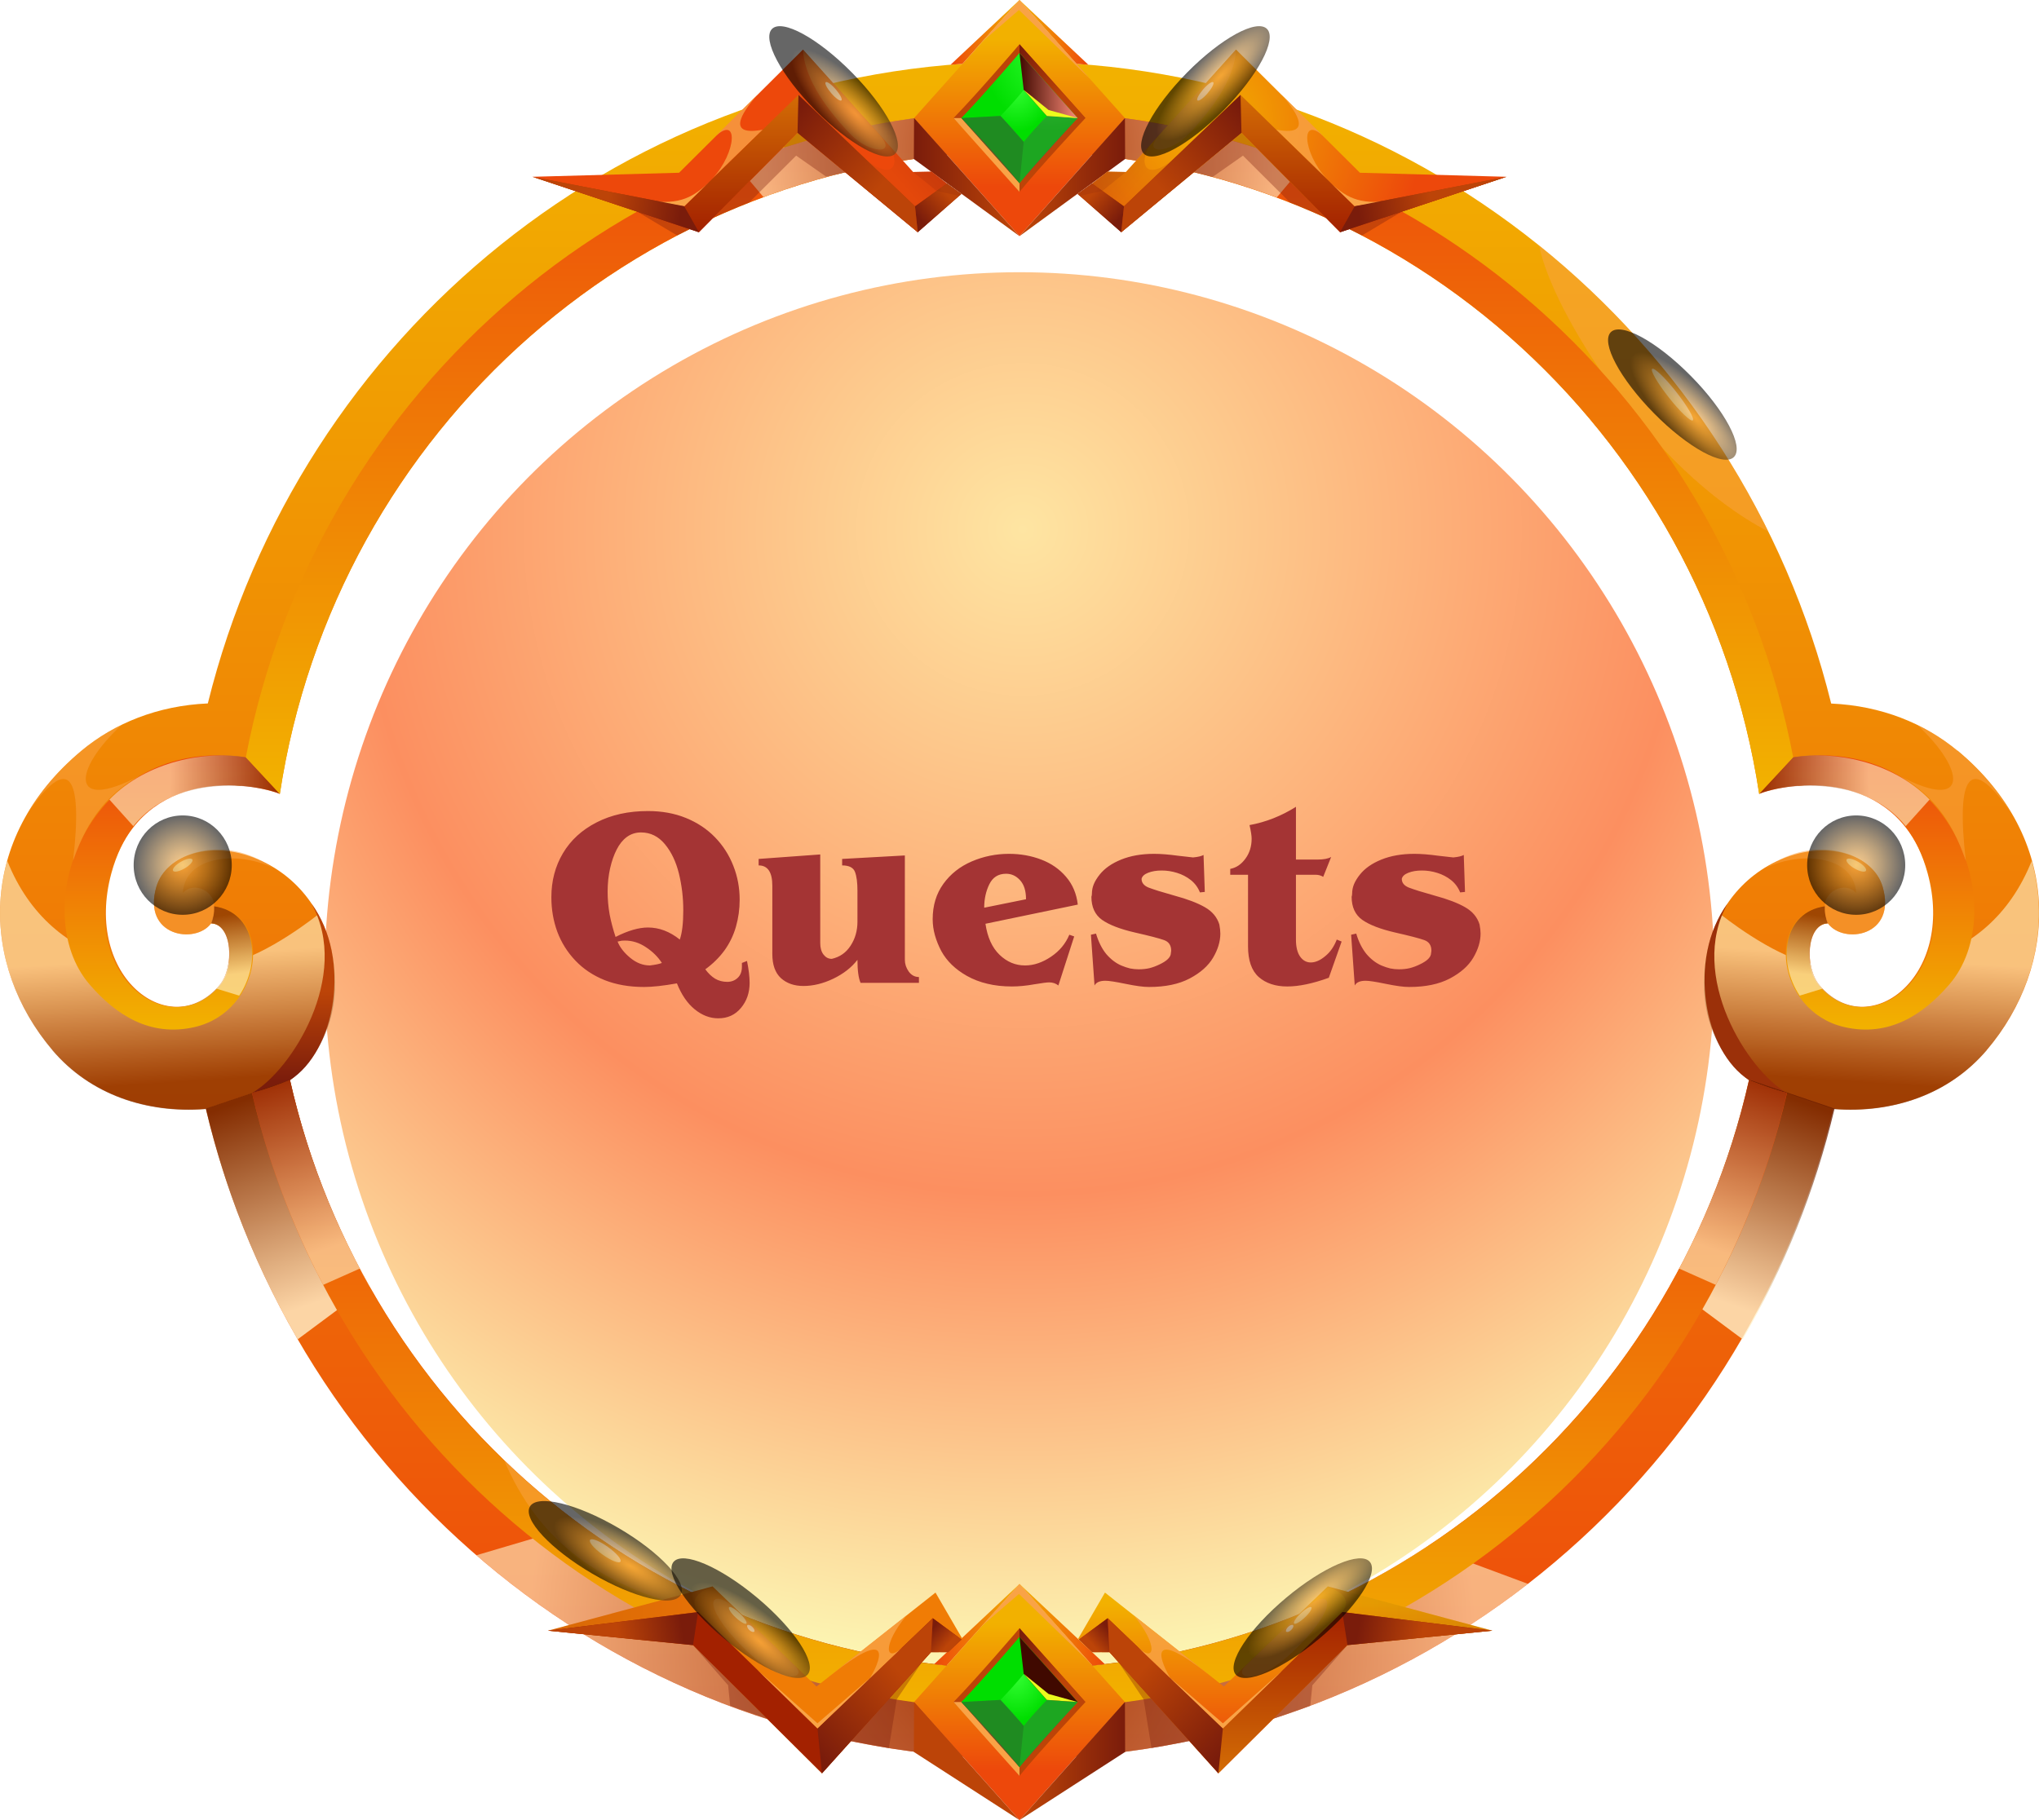 <svg width="112" height="100" viewBox="0 0 112 100" fill="none" xmlns="http://www.w3.org/2000/svg">
<g clip-path="url(#clip0_1685_11458)">
<g filter="url(#filter0_i_1685_11458)">
<ellipse cx="56" cy="50" rx="38.166" ry="38.489" fill="url(#paint0_radial_1685_11458)"/>
</g>
<path d="M107.513 41.242C105.713 39.746 103.342 38.776 100.591 38.654C100.591 38.654 100.591 38.654 100.585 38.654C95.579 18.409 77.52 3.419 56 3.396C34.48 3.413 16.421 18.409 11.415 38.648C11.415 38.648 11.415 38.648 11.409 38.648C8.658 38.77 6.287 39.74 4.487 41.237C-1.344 46.087 -1.061 53.054 2.884 57.694C4.96 60.137 8.052 61.165 11.27 60.926C11.282 60.92 11.293 60.908 11.305 60.902C16.144 81.375 34.319 96.599 56.006 96.616C77.693 96.599 95.862 81.375 100.707 60.902C100.718 60.908 100.73 60.92 100.741 60.926C103.954 61.171 107.045 60.137 109.128 57.694C113.073 53.054 113.355 46.087 107.524 41.237L107.513 41.242ZM99.939 54.129C99.115 53.147 99.219 50.774 100.407 50.733C101.255 51.897 104.202 51.452 103.412 48.723C102.904 46.964 100.297 46.041 97.58 47.326C92.868 49.565 92.314 56.379 96.069 59.342C91.888 77.862 75.541 91.684 56 91.701C36.459 91.684 20.113 77.862 15.931 59.342C19.686 56.379 19.132 49.565 14.42 47.326C11.703 46.035 9.096 46.964 8.588 48.723C7.798 51.452 10.745 51.897 11.593 50.733C12.776 50.769 12.88 53.147 12.061 54.129C9.396 57.302 4.557 53.72 6.12 47.969C7.227 43.913 10.388 42.885 13.22 43.171C13.255 42.967 13.295 42.762 13.329 42.563L15.371 43.615C18.405 23.64 35.438 8.34 56 8.316C76.562 8.334 93.595 23.64 96.629 43.615L98.671 42.563C98.705 42.762 98.74 42.961 98.78 43.171C101.618 42.879 104.773 43.907 105.88 47.969C107.449 53.714 102.61 57.302 99.939 54.129Z" fill="url(#paint1_linear_1685_11458)"/>
<path style="mix-blend-mode:multiply" opacity="0.6" d="M56 96.622C66.503 96.61 76.188 93.034 83.928 87.02L78.397 84.963C71.954 89.218 64.265 91.695 56 91.701C46.991 91.695 38.656 88.75 31.885 83.759L26.169 85.448C34.198 92.403 44.614 96.605 56.006 96.616L56 96.622Z" fill="url(#paint2_radial_1685_11458)"/>
<path style="mix-blend-mode:multiply" opacity="0.6" d="M2.884 57.7C0.404 54.783 -0.629 50.944 0.398 47.291C1.621 50.365 3.807 52.019 6.218 52.755C7.377 55.368 10.244 56.285 12.055 54.129C12.309 53.825 12.476 53.392 12.545 52.937C14.691 52.487 17.471 50.248 17.471 50.248C19.34 53.813 18.244 57.618 15.925 59.354L11.265 60.937C8.052 61.183 4.96 60.148 2.878 57.706L2.884 57.7Z" fill="url(#paint3_linear_1685_11458)"/>
<path d="M13.502 41.605L15.371 43.615C13.208 42.815 7.608 42.365 6.05 48.08C4.482 53.825 9.436 57.302 12.101 54.129C12.926 53.147 12.822 50.774 11.634 50.733C11.732 50.482 11.818 50.213 11.801 49.798C15.037 50.248 14.431 55.561 10.699 56.426C8.242 56.998 6.35 55.742 4.926 54.094C1.396 50.015 4.787 40.354 13.491 41.611L13.502 41.605Z" fill="url(#paint4_linear_1685_11458)"/>
<path d="M17.107 49.641C19.345 52.691 18.405 57.782 15.925 59.342C15.925 59.342 14.829 59.78 13.843 60.049C15.989 58.845 19.317 53.603 17.107 49.641Z" fill="url(#paint5_linear_1685_11458)"/>
<path style="mix-blend-mode:multiply" opacity="0.6" d="M11.882 54.316C11.939 54.252 11.997 54.187 12.055 54.123C12.88 53.141 12.776 50.769 11.588 50.728C11.686 50.476 11.772 50.208 11.755 49.793C14.027 50.108 14.402 52.814 13.139 54.702L11.882 54.316Z" fill="url(#paint6_linear_1685_11458)"/>
<path style="mix-blend-mode:multiply" opacity="0.6" d="M7.319 45.386L6.01 43.931C8.081 41.792 11.345 41.237 13.508 41.605L15.377 43.615C14.073 43.054 9.644 42.505 7.325 45.386H7.319Z" fill="url(#paint7_linear_1685_11458)"/>
<g style="mix-blend-mode:screen" opacity="0.5">
<path d="M1.482 44.726C2.203 43.492 3.19 42.312 4.482 41.237C5.145 40.687 5.883 40.214 6.691 39.822C3.986 42.306 3.818 44.656 7.654 42.627C5.197 44.001 4.441 46.14 4.014 47.285C4.562 42.575 3.795 41.324 1.482 44.726Z" fill="#F9A346"/>
</g>
<g style="mix-blend-mode:screen" opacity="0.5">
<path d="M10.042 49.062C10.717 48.349 11.818 49.062 11.761 49.792C11.784 50.149 11.714 50.471 11.616 50.733C11.611 50.733 11.599 50.733 11.593 50.733C10.745 51.896 7.798 51.452 8.588 48.723C9.096 46.964 11.899 45.924 14.42 47.326C14.627 47.443 14.823 47.566 15.014 47.694C13.076 46.73 10.151 47.011 10.042 49.062Z" fill="#F9A346"/>
</g>
<path d="M9.505 47.841C9.563 47.94 9.846 47.882 10.14 47.712C10.434 47.542 10.624 47.32 10.567 47.221C10.509 47.122 10.226 47.18 9.932 47.35C9.638 47.519 9.448 47.741 9.505 47.841Z" fill="url(#paint8_linear_1685_11458)"/>
<path style="mix-blend-mode:multiply" opacity="0.6" d="M109.116 57.7C111.596 54.783 112.629 50.944 111.602 47.291C110.379 50.365 108.193 52.019 105.782 52.755C104.623 55.368 101.756 56.285 99.945 54.129C99.691 53.825 99.524 53.392 99.455 52.937C97.309 52.487 94.529 50.248 94.529 50.248C92.66 53.813 93.756 57.618 96.075 59.354L100.735 60.937C103.948 61.183 107.04 60.148 109.122 57.706L109.116 57.7Z" fill="url(#paint9_linear_1685_11458)"/>
<path d="M98.492 41.605L96.623 43.615C98.786 42.815 104.386 42.365 105.944 48.08C107.513 53.825 102.558 57.302 99.893 54.129C99.069 53.147 99.172 50.774 100.36 50.733C100.262 50.482 100.176 50.213 100.193 49.798C96.957 50.248 97.563 55.561 101.295 56.426C103.752 56.998 105.644 55.742 107.068 54.094C110.598 50.015 107.207 40.354 98.503 41.611L98.492 41.605Z" fill="url(#paint10_linear_1685_11458)"/>
<path d="M94.893 49.641C92.655 52.691 93.595 57.782 96.075 59.342C96.075 59.342 97.171 59.78 98.157 60.049C96.011 58.845 92.683 53.603 94.893 49.641Z" fill="url(#paint11_linear_1685_11458)"/>
<path style="mix-blend-mode:multiply" opacity="0.6" d="M100.112 54.316C100.055 54.252 99.997 54.187 99.939 54.123C99.115 53.141 99.219 50.769 100.407 50.728C100.309 50.476 100.222 50.208 100.239 49.793C97.967 50.108 97.592 52.814 98.855 54.702L100.112 54.316Z" fill="url(#paint12_linear_1685_11458)"/>
<path style="mix-blend-mode:multiply" opacity="0.6" d="M104.681 45.386L105.99 43.931C103.919 41.792 100.655 41.237 98.492 41.605L96.623 43.615C97.927 43.054 102.356 42.505 104.675 45.386H104.681Z" fill="url(#paint13_linear_1685_11458)"/>
<g style="mix-blend-mode:screen" opacity="0.5">
<path d="M110.512 44.726C109.791 43.492 108.805 42.312 107.513 41.237C106.849 40.687 106.111 40.214 105.304 39.822C108.009 42.306 108.176 44.656 104.34 42.627C106.797 44.001 107.553 46.14 107.98 47.285C107.432 42.575 108.199 41.324 110.512 44.726Z" fill="#F9A346"/>
</g>
<g style="mix-blend-mode:screen" opacity="0.5">
<path d="M101.958 49.062C101.283 48.349 100.182 49.062 100.239 49.792C100.216 50.149 100.286 50.471 100.384 50.733C100.389 50.733 100.401 50.733 100.407 50.733C101.255 51.896 104.202 51.452 103.412 48.723C102.904 46.964 100.101 45.924 97.58 47.326C97.373 47.443 97.177 47.566 96.986 47.694C98.924 46.73 101.849 47.011 101.958 49.062Z" fill="#F9A346"/>
</g>
<path d="M102.495 47.841C102.437 47.94 102.154 47.882 101.86 47.712C101.566 47.542 101.376 47.32 101.433 47.221C101.491 47.122 101.774 47.18 102.068 47.35C102.362 47.519 102.552 47.741 102.495 47.841Z" fill="url(#paint14_linear_1685_11458)"/>
<path style="mix-blend-mode:multiply" opacity="0.8" d="M20.285 70.656C18.319 67.167 16.836 63.369 15.931 59.342L11.305 60.908C12.372 65.426 14.091 69.686 16.352 73.584L20.291 70.656H20.285Z" fill="url(#paint15_linear_1685_11458)"/>
<path style="mix-blend-mode:multiply" opacity="0.8" d="M91.79 70.656C93.756 67.167 95.239 63.369 96.144 59.342L100.77 60.908C99.703 65.426 97.984 69.686 95.723 73.584L91.784 70.656H91.79Z" fill="url(#paint16_linear_1685_11458)"/>
<g style="mix-blend-mode:screen" opacity="0.5">
<path d="M84.545 13.488C85.214 17.001 90.59 25.796 97.13 29.203C94.108 23.073 89.794 17.714 84.545 13.488Z" fill="#F9A346"/>
</g>
<path d="M56 6.107C34.924 6.125 17.373 21.396 13.502 41.611L15.371 43.621C18.405 23.64 35.438 8.34 56 8.316C76.562 8.334 93.595 23.64 96.629 43.615L98.498 41.605C94.627 21.39 77.076 6.119 56 6.101V6.107Z" fill="url(#paint17_linear_1685_11458)"/>
<path d="M56 91.707C36.459 91.689 20.107 77.868 15.925 59.348C15.296 59.599 14.587 59.868 13.843 60.049C18.319 79.452 35.489 93.899 56 93.916C76.505 93.899 93.676 79.446 98.157 60.049C97.413 59.868 96.704 59.599 96.075 59.348C91.893 77.868 75.541 91.689 56 91.707Z" fill="url(#paint18_linear_1685_11458)"/>
<path style="mix-blend-mode:multiply" opacity="0.6" d="M19.761 69.698C18.053 66.478 16.75 63 15.925 59.342C15.296 59.593 14.587 59.862 13.843 60.043C14.702 63.766 16.029 67.302 17.753 70.592L19.761 69.698Z" fill="url(#paint19_linear_1685_11458)"/>
<path style="mix-blend-mode:multiply" opacity="0.6" d="M92.234 69.698C93.941 66.478 95.244 63 96.069 59.342C96.698 59.593 97.407 59.862 98.151 60.043C97.292 63.766 95.965 67.302 94.241 70.592L92.234 69.698Z" fill="url(#paint20_linear_1685_11458)"/>
<path style="mix-blend-mode:multiply" opacity="0.6" d="M71.637 9.064C66.786 7.159 61.514 6.107 56 6.101C50.509 6.101 45.26 7.147 40.427 9.041L41.938 10.829C46.327 9.205 51.063 8.316 56.006 8.31C60.972 8.31 65.725 9.21 70.131 10.847L71.642 9.058L71.637 9.064Z" fill="url(#paint21_radial_1685_11458)"/>
<path d="M61.791 6.487L56 12.974L50.209 6.487L56 0L61.791 6.487Z" fill="url(#paint22_linear_1685_11458)"/>
<path d="M56 0L59.784 3.559L59.132 3.507L56 0Z" fill="url(#paint23_linear_1685_11458)"/>
<path d="M56 0L52.211 3.559L52.868 3.507L56 0Z" fill="url(#paint24_linear_1685_11458)"/>
<path d="M50.197 8.737L50.209 6.487L56 12.974L50.197 8.737Z" fill="url(#paint25_linear_1685_11458)"/>
<path d="M61.802 8.737L61.791 6.487L56 12.974L61.802 8.737Z" fill="url(#paint26_linear_1685_11458)"/>
<g style="mix-blend-mode:screen">
<path d="M53.952 2.291L56 0L59.853 4.319L55.971 0.549L53.952 2.291Z" fill="#F9A346"/>
</g>
<path d="M59.622 6.487C59.622 6.487 57.009 9.292 56 10.543C54.991 9.292 53.814 7.977 52.378 6.487C53.814 5.003 56 2.431 56 2.431L59.622 6.487Z" fill="#BC4408"/>
<path d="M56 2.431V2.91L59.195 6.487H59.622L56 2.431Z" fill="url(#paint27_linear_1685_11458)"/>
<g style="mix-blend-mode:screen">
<path d="M52.378 6.487H52.805L56 10.064V10.543L52.378 6.487Z" fill="#F9A346"/>
</g>
<path d="M59.195 6.487C59.195 6.487 56.894 8.959 56 10.064C55.112 8.959 54.074 7.796 52.805 6.487C54.068 5.178 56 2.91 56 2.91L59.195 6.487Z" fill="url(#paint28_radial_1685_11458)"/>
<g style="mix-blend-mode:multiply" opacity="0.3">
<path d="M56 10.064L52.805 6.487L54.956 6.37C54.956 6.37 56.554 6.341 57.505 6.37C58.647 6.399 59.19 6.487 59.19 6.487L55.994 10.064H56Z" fill="#622170"/>
</g>
<path d="M57.505 6.37C56.998 6.896 56.588 7.358 56.231 7.796C55.873 7.358 55.458 6.89 54.956 6.37C55.464 5.844 55.873 5.383 56.231 4.944C56.588 5.383 57.004 5.85 57.505 6.37Z" fill="url(#paint29_radial_1685_11458)"/>
<g style="mix-blend-mode:multiply" opacity="0.5">
<path d="M52.805 6.487L54.956 6.37L56.231 7.796L56 10.064L52.805 6.487Z" fill="#217021"/>
</g>
<g style="mix-blend-mode:screen">
<path d="M56 2.91L56.231 4.938L57.505 6.37L59.195 6.487L56 2.91Z" fill="url(#paint30_linear_1685_11458)"/>
</g>
<path d="M56.231 4.938L57.598 6.043L59.195 6.487L57.505 6.37L56.231 4.938Z" fill="#ECFC1D"/>
<path d="M61.791 93.513L56 100L50.209 93.513L56 87.026L61.791 93.513Z" fill="url(#paint31_linear_1685_11458)"/>
<path d="M56 87.026L60.689 91.432L60.003 91.508L56 87.026Z" fill="url(#paint32_linear_1685_11458)"/>
<path d="M56 87.026L51.311 91.432L51.997 91.508L56 87.026Z" fill="url(#paint33_linear_1685_11458)"/>
<path d="M50.197 96.254L50.209 93.513L56 100L50.197 96.254Z" fill="url(#paint34_linear_1685_11458)"/>
<path d="M61.802 96.254L61.791 93.513L56 100L61.802 96.254Z" fill="url(#paint35_linear_1685_11458)"/>
<g style="mix-blend-mode:screen">
<path d="M53.952 89.311L56 87.026L59.853 91.339L55.971 87.575L53.952 89.311Z" fill="#F9A346"/>
</g>
<path d="M59.622 93.513C59.622 93.513 57.009 96.318 56 97.569C54.991 96.318 53.814 95.003 52.378 93.513C53.814 92.028 56 89.457 56 89.457L59.622 93.513Z" fill="#BC4408"/>
<path d="M56 89.457V89.936L59.195 93.513H59.622L56 89.457Z" fill="url(#paint36_linear_1685_11458)"/>
<g style="mix-blend-mode:screen">
<path d="M52.378 93.513H52.805L56 97.09V97.569L52.378 93.513Z" fill="#F9A346"/>
</g>
<path d="M59.195 93.513C59.195 93.513 56.894 95.985 56 97.09C55.112 95.985 54.074 94.822 52.805 93.513C54.068 92.204 56 89.936 56 89.936L59.195 93.513Z" fill="url(#paint37_radial_1685_11458)"/>
<g style="mix-blend-mode:multiply" opacity="0.3">
<path d="M56 97.09L52.805 93.513L54.956 93.396C54.956 93.396 56.554 93.367 57.505 93.396C58.647 93.425 59.19 93.513 59.19 93.513L55.994 97.09H56Z" fill="#622170"/>
</g>
<path d="M57.505 93.396C56.998 93.922 56.588 94.384 56.231 94.822C55.873 94.384 55.458 93.916 54.956 93.396C55.464 92.87 55.873 92.408 56.231 91.97C56.588 92.408 57.004 92.876 57.505 93.396Z" fill="url(#paint38_radial_1685_11458)"/>
<g style="mix-blend-mode:multiply" opacity="0.5">
<path d="M52.805 93.513L54.956 93.396L56.231 94.822L56 97.09L52.805 93.513Z" fill="#217021"/>
</g>
<g style="mix-blend-mode:screen">
<path d="M56 89.936L56.231 91.964L57.505 93.396L59.195 93.513L56 89.936Z" fill="url(#paint39_linear_1685_11458)"/>
</g>
<path d="M56.231 91.964L57.598 93.069L59.195 93.513L57.505 93.396L56.231 91.964Z" fill="#ECFC1D"/>
<g style="mix-blend-mode:screen" opacity="0.5">
<path d="M27.697 80.241C29.485 84.437 32.929 87.791 40.952 88.908C40.952 88.873 40.952 88.843 40.946 88.808C35.986 86.827 31.498 83.899 27.703 80.241H27.697Z" fill="#F9A346"/>
</g>
<path d="M81.973 89.591L74.013 90.386L66.924 97.429L60.943 90.772L60.009 90.766L59.218 90.041L60.695 87.499L67.224 92.66L72.934 87.16L81.973 89.591Z" fill="url(#paint40_linear_1685_11458)"/>
<path d="M81.973 89.591L73.73 88.569L67.172 94.962L60.845 88.908L59.265 90.077L60.009 90.766L60.943 90.772L66.924 97.429L74.013 90.386L81.973 89.591Z" fill="url(#paint41_linear_1685_11458)"/>
<path d="M60.845 88.908L60.943 90.772L59.991 90.778L59.265 90.077L60.845 88.908Z" fill="url(#paint42_linear_1685_11458)"/>
<path d="M66.924 97.429L67.172 94.962L60.845 88.908L60.943 90.772L66.924 97.429Z" fill="url(#paint43_linear_1685_11458)"/>
<path d="M73.73 88.569L74.013 90.386L81.973 89.591L73.73 88.569Z" fill="url(#paint44_linear_1685_11458)"/>
<g style="mix-blend-mode:screen" opacity="0.5">
<path d="M71.862 88.201C73.39 87.125 73.367 88.575 70.893 90.86C68.989 92.625 67.715 92.198 68.418 91.52C69.122 90.842 71.867 88.201 71.867 88.201H71.862Z" fill="#F9A346"/>
</g>
<path d="M71.083 89.2C71.141 89.264 71.406 89.118 71.665 88.873C71.931 88.627 72.092 88.376 72.035 88.306C71.977 88.242 71.712 88.388 71.452 88.633C71.192 88.879 71.025 89.13 71.083 89.2Z" fill="url(#paint45_linear_1685_11458)"/>
<path d="M70.65 89.644C70.697 89.691 70.818 89.656 70.921 89.556C71.025 89.457 71.071 89.34 71.031 89.293C70.985 89.247 70.864 89.282 70.76 89.381C70.656 89.481 70.61 89.597 70.65 89.644Z" fill="url(#paint46_linear_1685_11458)"/>
<path style="mix-blend-mode:multiply" opacity="0.2" d="M72.934 87.16C74.1 87.622 74.059 88.101 73.73 88.569C76.13 88.884 81.973 89.591 81.973 89.591L72.934 87.16Z" fill="url(#paint47_linear_1685_11458)"/>
<g style="mix-blend-mode:screen">
<path d="M70.443 91.777L67.172 94.682C67.172 94.682 64.098 92.023 64.185 92.105C64.271 92.186 67.172 94.962 67.172 94.962L70.443 91.777Z" fill="#F9A346"/>
</g>
<g style="mix-blend-mode:screen" opacity="0.8">
<path d="M62.281 88.756C63.625 90.386 63.452 91.409 62.5 90.497C63.521 91.473 64.283 92.198 64.283 92.198C63.481 90.819 63.337 89.586 66.399 92.011C65.396 91.204 62.281 88.756 62.281 88.756Z" fill="#F9A346"/>
</g>
<g style="mix-blend-mode:multiply" opacity="0.35">
<path d="M63.25 96.043L62.818 93.367L61.451 91.339L65.332 95.658L63.25 96.043Z" fill="#7A1C0B"/>
</g>
<g style="mix-blend-mode:multiply" opacity="0.35">
<path d="M74.013 90.386L72.087 92.59L71.971 93.723L69.941 94.43L74.013 90.386Z" fill="#7A1C0B"/>
</g>
<path d="M30.102 89.591L38.068 90.386L45.151 97.429L51.138 90.772L52.072 90.766L52.862 90.041L51.386 87.499L44.851 92.66L39.141 87.16L30.102 89.591Z" fill="url(#paint48_linear_1685_11458)"/>
<path d="M30.102 89.591L38.345 88.569L44.903 94.962L51.236 88.908L52.816 90.077L52.072 90.766L51.138 90.772L45.151 97.429L38.068 90.386L30.102 89.591Z" fill="url(#paint49_linear_1685_11458)"/>
<path d="M51.236 88.908L51.138 90.772L52.089 90.778L52.816 90.077L51.236 88.908Z" fill="url(#paint50_linear_1685_11458)"/>
<path d="M45.151 97.429L44.903 94.962L51.236 88.908L51.138 90.772L45.151 97.429Z" fill="url(#paint51_linear_1685_11458)"/>
<path d="M38.345 88.569L38.068 90.386L30.102 89.591L38.345 88.569Z" fill="url(#paint52_linear_1685_11458)"/>
<g style="mix-blend-mode:screen" opacity="0.5">
<path d="M40.219 88.201C38.691 87.125 38.714 88.575 41.188 90.86C43.092 92.625 44.366 92.198 43.663 91.52C42.959 90.842 40.213 88.201 40.213 88.201H40.219Z" fill="#F9A346"/>
</g>
<path d="M40.998 89.2C40.94 89.264 40.675 89.118 40.415 88.873C40.15 88.627 39.989 88.376 40.046 88.306C40.104 88.236 40.369 88.388 40.629 88.633C40.894 88.879 41.056 89.13 40.998 89.2Z" fill="url(#paint53_linear_1685_11458)"/>
<path d="M41.43 89.644C41.384 89.691 41.263 89.656 41.159 89.556C41.056 89.457 41.009 89.34 41.05 89.293C41.096 89.247 41.217 89.282 41.321 89.381C41.425 89.481 41.471 89.597 41.43 89.644Z" fill="url(#paint54_linear_1685_11458)"/>
<path style="mix-blend-mode:multiply" opacity="0.2" d="M39.141 87.16C37.975 87.622 38.016 88.101 38.345 88.569C35.945 88.884 30.102 89.591 30.102 89.591L39.141 87.16Z" fill="url(#paint55_linear_1685_11458)"/>
<g style="mix-blend-mode:screen">
<path d="M41.632 91.777L44.903 94.682C44.903 94.682 47.977 92.023 47.89 92.105C47.804 92.186 44.903 94.962 44.903 94.962L41.632 91.777Z" fill="#F9A346"/>
</g>
<g style="mix-blend-mode:screen" opacity="0.8">
<path d="M49.794 88.756C48.45 90.386 48.623 91.409 49.575 90.497C48.554 91.473 47.792 92.198 47.792 92.198C48.594 90.819 48.738 89.586 45.676 92.011C46.679 91.204 49.794 88.756 49.794 88.756Z" fill="#F9A346"/>
</g>
<g style="mix-blend-mode:multiply" opacity="0.35">
<path d="M48.825 96.043L49.257 93.367L50.63 91.339L46.743 95.658L48.825 96.043Z" fill="#7A1C0B"/>
</g>
<g style="mix-blend-mode:multiply" opacity="0.35">
<path d="M38.068 90.386L39.994 92.59L40.11 93.723L42.134 94.43L38.068 90.386Z" fill="#7A1C0B"/>
</g>
<g style="mix-blend-mode:multiply" opacity="0.35">
<path d="M46.443 9.479L43.807 7.299L43.04 8.065L43.092 8.1C42.809 8.188 42.532 8.281 42.255 8.375L38.858 12.068L38.921 12.086C39.648 11.747 40.392 11.431 41.142 11.133L43.732 8.55L45.381 9.707L46.443 9.473V9.479Z" fill="#7A1C0B"/>
</g>
<g style="mix-blend-mode:multiply" opacity="0.35">
<path d="M65.58 9.468L68.199 7.299C68.199 7.299 69.474 8.281 69.751 8.375L73.148 12.068L73.084 12.086C72.358 11.747 71.614 11.431 70.864 11.133L68.274 8.55L66.601 9.725L65.586 9.462L65.58 9.468Z" fill="#7A1C0B"/>
</g>
<path d="M82.746 9.713L74.699 9.491L67.893 2.723L61.843 9.45L60.834 9.427L59.986 10.081L61.589 12.758L68.193 7.299L73.609 12.758L82.746 9.713Z" fill="url(#paint56_radial_1685_11458)"/>
<g style="mix-blend-mode:screen" opacity="0.8">
<path d="M70.397 5.207C71.325 6.265 72.075 7.498 70.102 7.124C71.146 8.129 72.888 9.836 72.888 9.836C71.51 8.357 71.418 6.218 72.773 7.562C72.052 6.849 70.402 5.207 70.402 5.207H70.397Z" fill="#F9A346"/>
</g>
<path d="M82.746 9.713L74.411 11.332L68.141 5.213L61.739 11.338L59.986 10.081L59.19 10.654L61.589 12.758L68.193 7.299L73.609 12.758L82.746 9.713Z" fill="url(#paint57_linear_1685_11458)"/>
<path d="M61.739 11.338L61.589 12.758L59.19 10.654L59.986 10.081L61.739 11.338Z" fill="url(#paint58_linear_1685_11458)"/>
<path d="M68.193 7.299L68.141 5.213L61.739 11.338L61.589 12.758L68.193 7.299Z" fill="url(#paint59_linear_1685_11458)"/>
<path style="mix-blend-mode:multiply" opacity="0.2" d="M64.427 8.772C62.939 9.976 62.506 9.006 63.175 7.971C61.935 9.386 61.843 9.45 61.843 9.45L60.834 9.433L59.986 10.081L61.745 11.338L64.427 8.772Z" fill="url(#paint60_linear_1685_11458)"/>
<g style="mix-blend-mode:multiply" opacity="0.15">
<path d="M61.843 9.45L60.557 10.49L59.986 10.081L60.834 9.427L61.843 9.45Z" fill="#7A1C0B"/>
</g>
<g style="mix-blend-mode:multiply" opacity="0.15">
<path d="M60.557 10.49L59.299 10.765L59.184 10.654C59.184 10.654 59.818 10.216 59.98 10.081C60.043 10.128 60.551 10.49 60.551 10.49H60.557Z" fill="#7A1C0B"/>
</g>
<path d="M76.672 10.993L74.411 11.332L73.05 10.005C74.065 10.993 74.867 11.268 76.672 10.993Z" fill="#F9A346"/>
<path d="M74.411 11.332L73.609 12.758L82.746 9.713L74.411 11.332Z" fill="url(#paint61_linear_1685_11458)"/>
<g style="mix-blend-mode:screen" opacity="0.5">
<path d="M67.893 2.723C67.841 4.044 66.918 5.681 65.257 7.399C64.271 8.422 62.65 8.556 63.694 7.399C64.738 6.242 67.893 2.729 67.893 2.729V2.723Z" fill="#F9A346"/>
</g>
<path d="M66.642 4.518C66.711 4.576 66.567 4.851 66.33 5.125C66.094 5.4 65.846 5.575 65.776 5.517C65.707 5.458 65.852 5.184 66.088 4.909C66.325 4.634 66.573 4.459 66.642 4.518Z" fill="url(#paint62_linear_1685_11458)"/>
<path d="M29.249 9.713L37.301 9.491L44.107 2.723L50.157 9.45L51.167 9.427L52.014 10.081L50.411 12.758L43.807 7.299L38.391 12.758L29.249 9.713Z" fill="url(#paint63_radial_1685_11458)"/>
<g style="mix-blend-mode:screen" opacity="0.8">
<path d="M41.603 5.207C40.675 6.265 39.925 7.498 41.898 7.124C40.854 8.129 39.112 9.836 39.112 9.836C40.49 8.357 40.583 6.218 39.227 7.562C39.948 6.849 41.598 5.207 41.598 5.207H41.603Z" fill="#F9A346"/>
</g>
<path d="M29.249 9.713L37.583 11.332L43.859 5.213L50.261 11.338L52.014 10.081L52.81 10.654L50.411 12.758L43.807 7.299L38.391 12.758L29.249 9.713Z" fill="url(#paint64_linear_1685_11458)"/>
<path d="M50.261 11.338L50.411 12.758L52.81 10.654L52.014 10.081L50.261 11.338Z" fill="url(#paint65_linear_1685_11458)"/>
<path d="M43.807 7.299L43.859 5.213L50.261 11.338L50.411 12.758L43.807 7.299Z" fill="url(#paint66_linear_1685_11458)"/>
<path style="mix-blend-mode:multiply" opacity="0.2" d="M47.573 8.772C49.061 9.976 49.494 9.006 48.825 7.971C50.065 9.386 50.157 9.45 50.157 9.45L51.167 9.433L52.014 10.081L50.255 11.338L47.573 8.772Z" fill="url(#paint67_linear_1685_11458)"/>
<g style="mix-blend-mode:multiply" opacity="0.15">
<path d="M50.157 9.45L51.443 10.49L52.014 10.081L51.167 9.427L50.157 9.45Z" fill="#7A1C0B"/>
</g>
<g style="mix-blend-mode:multiply" opacity="0.15">
<path d="M51.443 10.49L52.701 10.765L52.816 10.654C52.816 10.654 52.182 10.216 52.02 10.081C51.957 10.128 51.449 10.49 51.449 10.49H51.443Z" fill="#7A1C0B"/>
</g>
<path d="M35.328 10.993L37.589 11.332L38.95 10.005C37.935 10.993 37.133 11.268 35.328 10.993Z" fill="#F9A346"/>
<path d="M37.583 11.332L38.391 12.758L29.249 9.713L37.583 11.332Z" fill="url(#paint68_linear_1685_11458)"/>
<g style="mix-blend-mode:screen" opacity="0.5">
<path d="M44.107 2.723C44.159 4.044 45.081 5.681 46.743 7.399C47.729 8.422 49.35 8.556 48.306 7.399C47.262 6.242 44.107 2.729 44.107 2.729V2.723Z" fill="#F9A346"/>
</g>
<path d="M45.353 4.518C45.283 4.576 45.428 4.851 45.664 5.125C45.901 5.4 46.148 5.575 46.218 5.517C46.287 5.458 46.143 5.184 45.906 4.909C45.67 4.634 45.422 4.459 45.353 4.518Z" fill="url(#paint69_linear_1685_11458)"/>
<g style="mix-blend-mode:multiply" opacity="0.35">
<path d="M74.809 12.939L77.007 11.624L74.117 12.588L74.809 12.939Z" fill="#7A1C0B"/>
</g>
<g style="mix-blend-mode:multiply" opacity="0.35">
<path d="M37.197 12.939L34.999 11.624L37.889 12.588L37.197 12.939Z" fill="#7A1C0B"/>
</g>
<path d="M91.668 21.84C91.051 21.057 90.642 20.355 90.751 20.268C90.861 20.18 91.449 20.741 92.066 21.524C92.683 22.307 93.093 23.009 92.983 23.096C92.874 23.184 92.285 22.623 91.668 21.84Z" fill="url(#paint70_linear_1685_11458)"/>
<path d="M33.102 85.413C32.64 85.086 32.329 84.723 32.41 84.606C32.49 84.49 32.929 84.659 33.39 84.992C33.852 85.319 34.163 85.682 34.082 85.799C34.001 85.915 33.563 85.746 33.102 85.413Z" fill="url(#paint71_linear_1685_11458)"/>
<path style="mix-blend-mode:color-dodge" opacity="0.6" d="M42.405 1.59C41.846 2.156 42.907 4.149 44.776 6.043C46.645 7.936 48.611 9.012 49.171 8.445C49.73 7.878 48.669 5.885 46.8 3.992C44.931 2.098 42.965 1.023 42.405 1.59Z" fill="url(#paint72_radial_1685_11458)"/>
<path style="mix-blend-mode:color-dodge" opacity="0.6" d="M62.829 8.445C63.389 9.012 65.355 7.936 67.224 6.043C69.093 4.149 70.154 2.156 69.595 1.59C69.035 1.023 67.069 2.098 65.2 3.992C63.331 5.885 62.27 7.878 62.829 8.445Z" fill="url(#paint73_radial_1685_11458)"/>
<path style="mix-blend-mode:color-dodge" opacity="0.6" d="M88.479 18.251C87.919 18.818 88.981 20.811 90.849 22.705C92.718 24.598 94.685 25.674 95.244 25.107C95.804 24.54 94.743 22.547 92.874 20.653C91.005 18.76 89.038 17.684 88.479 18.251Z" fill="url(#paint74_radial_1685_11458)"/>
<path style="mix-blend-mode:color-dodge" opacity="0.6" d="M29.105 82.777C28.707 83.473 30.247 85.121 32.531 86.459C34.821 87.797 36.995 88.323 37.393 87.628C37.791 86.932 36.251 85.284 33.967 83.946C31.677 82.608 29.503 82.082 29.105 82.777Z" fill="url(#paint75_radial_1685_11458)"/>
<path style="mix-blend-mode:color-dodge" opacity="0.6" d="M36.995 85.816C36.493 86.436 37.733 88.317 39.769 90.024C41.805 91.731 43.864 92.613 44.372 91.993C44.874 91.374 43.634 89.492 41.598 87.786C39.562 86.079 37.502 85.197 36.995 85.816Z" fill="url(#paint76_radial_1685_11458)"/>
<path style="mix-blend-mode:color-dodge" opacity="0.6" d="M67.87 91.993C67.368 91.374 68.609 89.492 70.645 87.786C72.681 86.079 74.74 85.197 75.247 85.816C75.755 86.436 74.509 88.317 72.473 90.024C70.437 91.731 68.378 92.613 67.87 91.993Z" fill="url(#paint77_radial_1685_11458)"/>
<path style="mix-blend-mode:color-dodge" opacity="0.6" d="M10.036 50.26C11.524 50.26 12.73 49.038 12.73 47.531C12.73 46.023 11.524 44.802 10.036 44.802C8.548 44.802 7.342 46.023 7.342 47.531C7.342 49.038 8.548 50.26 10.036 50.26Z" fill="url(#paint78_radial_1685_11458)"/>
<path style="mix-blend-mode:color-dodge" opacity="0.6" d="M104.652 47.531C104.652 49.039 103.446 50.26 101.958 50.26C100.47 50.26 99.265 49.039 99.265 47.531C99.265 46.023 100.47 44.802 101.958 44.802C103.446 44.802 104.652 46.023 104.652 47.531Z" fill="url(#paint79_radial_1685_11458)"/>
<path d="M36.356 52.906C36.142 52.574 35.853 52.286 35.488 52.045C35.124 51.799 34.736 51.676 34.326 51.676C34.253 51.676 34.196 51.678 34.155 51.683C34.119 51.687 34.041 51.703 33.923 51.73C34.05 52.05 34.283 52.348 34.62 52.626C34.957 52.904 35.317 53.043 35.7 53.043C36.001 53.007 36.22 52.961 36.356 52.906ZM37.341 51.621C37.404 51.439 37.452 51.213 37.484 50.944C37.516 50.671 37.532 50.359 37.532 50.008C37.532 49.32 37.452 48.65 37.293 47.998C37.133 47.346 36.876 46.806 36.52 46.378C36.165 45.95 35.727 45.735 35.208 45.735C34.921 45.735 34.663 45.817 34.435 45.981C34.212 46.145 34.025 46.376 33.875 46.672C33.724 46.964 33.604 47.308 33.513 47.704C33.471 47.886 33.437 48.094 33.41 48.326C33.387 48.559 33.376 48.775 33.376 48.976C33.376 49.404 33.412 49.823 33.485 50.233C33.563 50.639 33.672 51.054 33.813 51.477C34.492 51.131 35.085 50.958 35.591 50.958C36.206 50.958 36.789 51.179 37.341 51.621ZM38.742 53.255C38.901 53.474 39.079 53.645 39.275 53.768C39.476 53.886 39.699 53.945 39.945 53.945C40.173 53.945 40.364 53.872 40.519 53.727C40.674 53.581 40.752 53.378 40.752 53.118V52.906L41.032 52.797C41.128 53.271 41.176 53.672 41.176 54C41.176 54.542 41.016 55.003 40.697 55.381C40.383 55.759 39.968 55.948 39.453 55.948C38.993 55.948 38.56 55.782 38.154 55.449C37.753 55.121 37.429 54.647 37.183 54.027C36.441 54.16 35.839 54.226 35.379 54.226C34.568 54.226 33.845 54.1 33.212 53.85C32.578 53.594 32.043 53.237 31.605 52.776C31.168 52.316 30.837 51.79 30.614 51.197C30.395 50.6 30.286 49.967 30.286 49.297C30.286 48.399 30.498 47.592 30.922 46.877C31.35 46.157 31.968 45.592 32.774 45.182C33.581 44.767 34.52 44.56 35.591 44.56C36.361 44.56 37.058 44.687 37.682 44.942C38.307 45.198 38.838 45.551 39.275 46.002C39.713 46.453 40.048 46.975 40.28 47.567C40.513 48.155 40.629 48.777 40.629 49.434C40.629 49.944 40.56 50.438 40.424 50.917C40.287 51.391 40.077 51.824 39.795 52.216C39.512 52.603 39.161 52.95 38.742 53.255ZM47.099 52.735C46.771 53.159 46.326 53.505 45.766 53.774C45.21 54.039 44.665 54.171 44.132 54.171C43.626 54.171 43.214 54.027 42.895 53.74C42.58 53.449 42.423 53.007 42.423 52.414V48.661C42.423 47.918 42.172 47.547 41.671 47.547V47.191L45.055 46.945V51.812C45.055 52.072 45.112 52.28 45.226 52.435C45.285 52.512 45.353 52.574 45.431 52.619C45.508 52.66 45.595 52.681 45.691 52.681C46.133 52.58 46.477 52.339 46.723 51.956C46.974 51.573 47.099 51.133 47.099 50.637V48.941C47.099 48.481 47.053 48.135 46.962 47.902C46.871 47.665 46.636 47.547 46.258 47.547V47.191L49.703 47V52.735C49.703 52.963 49.774 53.177 49.915 53.378C50.061 53.578 50.248 53.679 50.476 53.679V54H47.27C47.156 53.736 47.099 53.314 47.099 52.735ZM59.202 49.7L54.13 50.753C54.239 51.496 54.496 52.063 54.902 52.455C55.307 52.847 55.775 53.043 56.303 53.043C56.549 53.043 56.791 53.002 57.028 52.92C57.269 52.838 57.506 52.717 57.739 52.558C58.199 52.248 58.532 51.847 58.737 51.355L59.004 51.45L58.135 54.144C57.994 54.03 57.825 53.973 57.63 53.973C57.511 53.973 57.233 54.009 56.795 54.082C56.358 54.16 55.955 54.198 55.586 54.198C55.089 54.198 54.638 54.148 54.232 54.048C53.826 53.952 53.453 53.809 53.111 53.617C52.473 53.257 52.004 52.801 51.703 52.25C51.552 51.963 51.436 51.673 51.354 51.382C51.272 51.09 51.231 50.796 51.231 50.5C51.231 49.748 51.427 49.101 51.819 48.559C52.211 48.016 52.73 47.606 53.377 47.328C54.025 47.05 54.706 46.911 55.422 46.911C56.055 46.911 56.645 47.016 57.192 47.226C57.743 47.435 58.199 47.752 58.559 48.176C58.919 48.595 59.133 49.103 59.202 49.7ZM54.061 49.871L56.358 49.406C56.358 48.95 56.251 48.604 56.037 48.367C55.822 48.126 55.565 48.005 55.264 48.005C54.836 48.005 54.528 48.199 54.341 48.586C54.154 48.969 54.061 49.397 54.061 49.871ZM66.109 46.973L66.178 49.003L65.911 49.03C65.802 48.757 65.635 48.531 65.412 48.353C65.189 48.176 64.936 48.044 64.653 47.957C64.375 47.87 64.095 47.827 63.812 47.827C63.525 47.827 63.277 47.868 63.067 47.95C62.858 48.032 62.737 48.144 62.705 48.285C62.705 48.499 62.833 48.659 63.088 48.764C63.247 48.823 63.427 48.884 63.628 48.948C63.833 49.012 64.129 49.099 64.516 49.208C65.223 49.399 65.779 49.611 66.184 49.844C66.59 50.076 66.854 50.393 66.978 50.794C67.014 50.99 67.032 51.156 67.032 51.293C67.032 51.721 66.9 52.161 66.636 52.612C66.371 53.063 65.941 53.446 65.344 53.761C65.047 53.916 64.715 54.032 64.346 54.109C63.977 54.187 63.562 54.226 63.102 54.226C62.805 54.226 62.381 54.169 61.83 54.055C61.279 53.941 60.909 53.884 60.723 53.884C60.413 53.884 60.212 53.97 60.121 54.144L59.923 51.355L60.203 51.293C60.34 51.753 60.529 52.129 60.77 52.421C61.017 52.708 61.292 52.918 61.598 53.05C61.762 53.118 61.919 53.171 62.069 53.207C62.224 53.239 62.386 53.255 62.555 53.255C62.764 53.255 62.958 53.234 63.136 53.193C63.318 53.148 63.507 53.077 63.703 52.981C64.058 52.813 64.259 52.633 64.305 52.441L64.332 52.236C64.332 51.935 64.2 51.74 63.935 51.648C63.671 51.553 63.136 51.414 62.329 51.231C61.527 51.045 60.93 50.815 60.538 50.541C60.146 50.263 59.95 49.839 59.95 49.27C59.968 49.219 59.977 49.162 59.977 49.099C59.977 48.921 60.012 48.748 60.08 48.579C60.153 48.406 60.262 48.228 60.408 48.046C60.677 47.709 61.069 47.435 61.584 47.226C62.103 47.016 62.707 46.911 63.395 46.911C63.76 46.911 64.193 46.945 64.694 47.014L65.535 47.109C65.813 47.082 66.004 47.036 66.109 46.973ZM67.576 47.738C67.899 47.679 68.175 47.495 68.403 47.185C68.635 46.875 68.751 46.505 68.751 46.077C68.751 45.918 68.713 45.669 68.635 45.332C69.533 45.168 70.383 44.833 71.185 44.327V47.226H72.361C72.707 47.226 72.96 47.178 73.119 47.082L72.682 48.176C72.563 48.098 72.42 48.06 72.251 48.06H71.185V51.621C71.185 52.022 71.26 52.332 71.41 52.551C71.565 52.77 71.761 52.879 71.998 52.879C72.258 52.879 72.527 52.76 72.805 52.523C73.069 52.309 73.277 52.008 73.427 51.621L73.694 51.73L72.99 53.72C72.11 54.039 71.349 54.198 70.706 54.198C70.059 54.198 69.537 54.025 69.141 53.679C68.749 53.328 68.553 52.767 68.553 51.997V48.06H67.576V47.738ZM80.403 46.973L80.471 49.003L80.205 49.03C80.095 48.757 79.929 48.531 79.706 48.353C79.482 48.176 79.23 48.044 78.947 47.957C78.669 47.87 78.389 47.827 78.106 47.827C77.819 47.827 77.571 47.868 77.361 47.95C77.151 48.032 77.031 48.144 76.999 48.285C76.999 48.499 77.126 48.659 77.382 48.764C77.541 48.823 77.721 48.884 77.921 48.948C78.127 49.012 78.423 49.099 78.81 49.208C79.517 49.399 80.073 49.611 80.478 49.844C80.884 50.076 81.148 50.393 81.271 50.794C81.308 50.99 81.326 51.156 81.326 51.293C81.326 51.721 81.194 52.161 80.929 52.612C80.665 53.063 80.234 53.446 79.637 53.761C79.341 53.916 79.008 54.032 78.639 54.109C78.27 54.187 77.856 54.226 77.395 54.226C77.099 54.226 76.675 54.169 76.124 54.055C75.572 53.941 75.203 53.884 75.016 53.884C74.706 53.884 74.506 53.97 74.415 54.144L74.216 51.355L74.497 51.293C74.633 51.753 74.823 52.129 75.064 52.421C75.31 52.708 75.586 52.918 75.891 53.05C76.055 53.118 76.213 53.171 76.363 53.207C76.518 53.239 76.68 53.255 76.848 53.255C77.058 53.255 77.252 53.234 77.429 53.193C77.612 53.148 77.801 53.077 77.997 52.981C78.352 52.813 78.553 52.633 78.598 52.441L78.626 52.236C78.626 51.935 78.493 51.74 78.229 51.648C77.965 51.553 77.429 51.414 76.623 51.231C75.821 51.045 75.224 50.815 74.832 50.541C74.44 50.263 74.244 49.839 74.244 49.27C74.262 49.219 74.271 49.162 74.271 49.099C74.271 48.921 74.305 48.748 74.374 48.579C74.447 48.406 74.556 48.228 74.702 48.046C74.971 47.709 75.363 47.435 75.878 47.226C76.397 47.016 77.001 46.911 77.689 46.911C78.054 46.911 78.487 46.945 78.988 47.014L79.829 47.109C80.107 47.082 80.298 47.036 80.403 46.973Z" fill="#A43434"/>
</g>
<defs>
<filter id="filter0_i_1685_11458" x="17.834" y="11.511" width="76.331" height="80.424" filterUnits="userSpaceOnUse" color-interpolation-filters="sRGB">
<feFlood flood-opacity="0" result="BackgroundImageFix"/>
<feBlend mode="normal" in="SourceGraphic" in2="BackgroundImageFix" result="shape"/>
<feColorMatrix in="SourceAlpha" type="matrix" values="0 0 0 0 0 0 0 0 0 0 0 0 0 0 0 0 0 0 127 0" result="hardAlpha"/>
<feOffset dy="3.445"/>
<feGaussianBlur stdDeviation="1.723"/>
<feComposite in2="hardAlpha" operator="arithmetic" k2="-1" k3="1"/>
<feColorMatrix type="matrix" values="0 0 0 0 1 0 0 0 0 0.981 0 0 0 0 0.883 0 0 0 1 0"/>
<feBlend mode="normal" in2="shape" result="effect1_innerShadow_1685_11458"/>
</filter>
<radialGradient id="paint0_radial_1685_11458" cx="0" cy="0" r="1" gradientUnits="userSpaceOnUse" gradientTransform="translate(56.287 25.402) rotate(90.261) scale(63.088 62.558)">
<stop stop-color="#FEE5A2"/>
<stop offset="0.585" stop-color="#FC8F60"/>
<stop offset="1" stop-color="#FCF5B2"/>
</radialGradient>
<linearGradient id="paint1_linear_1685_11458" x1="56" y1="96.622" x2="56" y2="3.396" gradientUnits="userSpaceOnUse">
<stop stop-color="#ED480B"/>
<stop offset="0.99" stop-color="#F2B100"/>
</linearGradient>
<radialGradient id="paint2_radial_1685_11458" cx="0" cy="0" r="1" gradientUnits="userSpaceOnUse" gradientTransform="translate(55.045 90.19) scale(26.027 26.372)">
<stop stop-color="#691C00"/>
<stop offset="1" stop-color="#FFF1CC"/>
</radialGradient>
<linearGradient id="paint3_linear_1685_11458" x1="9.24" y1="52.598" x2="9.702" y2="59.464" gradientUnits="userSpaceOnUse">
<stop stop-color="#FFF1CC"/>
<stop offset="1" stop-color="#691C00"/>
</linearGradient>
<linearGradient id="paint4_linear_1685_11458" x1="9.465" y1="56.56" x2="9.465" y2="41.494" gradientUnits="userSpaceOnUse">
<stop offset="0.01" stop-color="#F2B100"/>
<stop offset="1" stop-color="#ED480B"/>
</linearGradient>
<linearGradient id="paint5_linear_1685_11458" x1="16.11" y1="59.441" x2="16.11" y2="54.129" gradientUnits="userSpaceOnUse">
<stop stop-color="#7A1C0B"/>
<stop offset="0.94" stop-color="#BC4408"/>
</linearGradient>
<linearGradient id="paint6_linear_1685_11458" x1="12.464" y1="50.254" x2="12.92" y2="53.514" gradientUnits="userSpaceOnUse">
<stop stop-color="#691C00"/>
<stop offset="1" stop-color="#FFF1CC"/>
</linearGradient>
<linearGradient id="paint7_linear_1685_11458" x1="15.008" y1="43.662" x2="9.326" y2="43.429" gradientUnits="userSpaceOnUse">
<stop stop-color="#691C00"/>
<stop offset="1" stop-color="#FFF1CC"/>
</linearGradient>
<linearGradient id="paint8_linear_1685_11458" x1="13.213" y1="45.105" x2="12.86" y2="45.7" gradientUnits="userSpaceOnUse">
<stop stop-color="white"/>
<stop offset="1" stop-color="#FFF7C4"/>
</linearGradient>
<linearGradient id="paint9_linear_1685_11458" x1="102.754" y1="52.598" x2="102.292" y2="59.464" gradientUnits="userSpaceOnUse">
<stop stop-color="#FFF1CC"/>
<stop offset="1" stop-color="#691C00"/>
</linearGradient>
<linearGradient id="paint10_linear_1685_11458" x1="102.529" y1="56.56" x2="102.529" y2="41.494" gradientUnits="userSpaceOnUse">
<stop offset="0.01" stop-color="#F2B100"/>
<stop offset="1" stop-color="#ED480B"/>
</linearGradient>
<linearGradient id="paint11_linear_1685_11458" x1="95.89" y1="-1.48486e-05" x2="95.89" y2="-1.48486e-05" gradientUnits="userSpaceOnUse">
<stop stop-color="#7A1C0B"/>
<stop offset="0.94" stop-color="#BC4408"/>
</linearGradient>
<linearGradient id="paint12_linear_1685_11458" x1="99.536" y1="50.254" x2="99.08" y2="53.514" gradientUnits="userSpaceOnUse">
<stop stop-color="#691C00"/>
<stop offset="1" stop-color="#FFF1CC"/>
</linearGradient>
<linearGradient id="paint13_linear_1685_11458" x1="96.986" y1="43.662" x2="102.674" y2="43.429" gradientUnits="userSpaceOnUse">
<stop stop-color="#691C00"/>
<stop offset="1" stop-color="#FFF1CC"/>
</linearGradient>
<linearGradient id="paint14_linear_1685_11458" x1="99.294" y1="47.813" x2="99.647" y2="48.408" gradientUnits="userSpaceOnUse">
<stop stop-color="white"/>
<stop offset="1" stop-color="#FFF7C4"/>
</linearGradient>
<linearGradient id="paint15_linear_1685_11458" x1="13.808" y1="60.318" x2="17.711" y2="71.437" gradientUnits="userSpaceOnUse">
<stop stop-color="#691C00"/>
<stop offset="1" stop-color="#FFF1CC"/>
</linearGradient>
<linearGradient id="paint16_linear_1685_11458" x1="98.267" y1="60.318" x2="94.37" y2="71.437" gradientUnits="userSpaceOnUse">
<stop stop-color="#691C00"/>
<stop offset="1" stop-color="#FFF1CC"/>
</linearGradient>
<linearGradient id="paint17_linear_1685_11458" x1="56" y1="43.615" x2="56" y2="6.107" gradientUnits="userSpaceOnUse">
<stop offset="0.01" stop-color="#F2B100"/>
<stop offset="1" stop-color="#ED480B"/>
</linearGradient>
<linearGradient id="paint18_linear_1685_11458" x1="56" y1="93.916" x2="56" y2="59.348" gradientUnits="userSpaceOnUse">
<stop offset="0.01" stop-color="#F2B100"/>
<stop offset="1" stop-color="#ED480B"/>
</linearGradient>
<linearGradient id="paint19_linear_1685_11458" x1="14.962" y1="59.435" x2="17.998" y2="68.593" gradientUnits="userSpaceOnUse">
<stop stop-color="#691C00"/>
<stop offset="1" stop-color="#FFF1CC"/>
</linearGradient>
<linearGradient id="paint20_linear_1685_11458" x1="97.032" y1="59.435" x2="94.002" y2="68.593" gradientUnits="userSpaceOnUse">
<stop stop-color="#691C00"/>
<stop offset="1" stop-color="#FFF1CC"/>
</linearGradient>
<radialGradient id="paint21_radial_1685_11458" cx="0" cy="0" r="1" gradientUnits="userSpaceOnUse" gradientTransform="translate(56.032 8.476) scale(14.093 14.28)">
<stop stop-color="#691C00"/>
<stop offset="1" stop-color="#FFF1CC"/>
</radialGradient>
<linearGradient id="paint22_linear_1685_11458" x1="56" y1="2.057" x2="56" y2="10.262" gradientUnits="userSpaceOnUse">
<stop offset="0.01" stop-color="#F2B100"/>
<stop offset="1" stop-color="#ED480B"/>
</linearGradient>
<linearGradient id="paint23_linear_1685_11458" x1="56" y1="1.777" x2="59.784" y2="1.777" gradientUnits="userSpaceOnUse">
<stop offset="0.01" stop-color="#F2B100"/>
<stop offset="1" stop-color="#ED480B"/>
</linearGradient>
<linearGradient id="paint24_linear_1685_11458" x1="56" y1="1.777" x2="52.216" y2="1.777" gradientUnits="userSpaceOnUse">
<stop offset="0.01" stop-color="#F2B100"/>
<stop offset="1" stop-color="#ED480B"/>
</linearGradient>
<linearGradient id="paint25_linear_1685_11458" x1="56" y1="9.731" x2="50.197" y2="9.731" gradientUnits="userSpaceOnUse">
<stop offset="0.06" stop-color="#BC4408"/>
<stop offset="1" stop-color="#7A1C0B"/>
</linearGradient>
<linearGradient id="paint26_linear_1685_11458" x1="56" y1="554.234" x2="61.802" y2="554.234" gradientUnits="userSpaceOnUse">
<stop offset="0.06" stop-color="#BC4408"/>
<stop offset="1" stop-color="#7A1C0B"/>
</linearGradient>
<linearGradient id="paint27_linear_1685_11458" x1="55.942" y1="2.87" x2="58.564" y2="5.325" gradientUnits="userSpaceOnUse">
<stop stop-color="#7A1C0B"/>
<stop offset="0.94" stop-color="#BC4408"/>
</linearGradient>
<radialGradient id="paint28_radial_1685_11458" cx="0" cy="0" r="1" gradientUnits="userSpaceOnUse" gradientTransform="translate(57.748 2.336) scale(3.925 4.834)">
<stop stop-color="#33FF33"/>
<stop offset="1" stop-color="#00DE00"/>
</radialGradient>
<radialGradient id="paint29_radial_1685_11458" cx="0" cy="0" r="1" gradientUnits="userSpaceOnUse" gradientTransform="translate(55.829 4.76) scale(1.995 2.456)">
<stop stop-color="#33FF33"/>
<stop offset="1" stop-color="#00DE00"/>
</radialGradient>
<linearGradient id="paint30_linear_1685_11458" x1="56" y1="4.699" x2="59.195" y2="4.699" gradientUnits="userSpaceOnUse">
<stop stop-color="#400900"/>
<stop offset="1" stop-color="#FB8A77"/>
</linearGradient>
<linearGradient id="paint31_linear_1685_11458" x1="56" y1="89.083" x2="56" y2="97.282" gradientUnits="userSpaceOnUse">
<stop offset="0.01" stop-color="#F2B100"/>
<stop offset="1" stop-color="#ED480B"/>
</linearGradient>
<linearGradient id="paint32_linear_1685_11458" x1="56" y1="89.264" x2="60.689" y2="89.264" gradientUnits="userSpaceOnUse">
<stop offset="0.01" stop-color="#F2B100"/>
<stop offset="1" stop-color="#ED480B"/>
</linearGradient>
<linearGradient id="paint33_linear_1685_11458" x1="56" y1="89.264" x2="51.311" y2="89.264" gradientUnits="userSpaceOnUse">
<stop offset="0.01" stop-color="#F2B100"/>
<stop offset="1" stop-color="#ED480B"/>
</linearGradient>
<linearGradient id="paint34_linear_1685_11458" x1="-543.931" y1="96.751" x2="-544.507" y2="96.751" gradientUnits="userSpaceOnUse">
<stop offset="0.06" stop-color="#BC4408"/>
<stop offset="1" stop-color="#7A1C0B"/>
</linearGradient>
<linearGradient id="paint35_linear_1685_11458" x1="56" y1="96.751" x2="61.802" y2="96.751" gradientUnits="userSpaceOnUse">
<stop offset="0.06" stop-color="#BC4408"/>
<stop offset="1" stop-color="#7A1C0B"/>
</linearGradient>
<linearGradient id="paint36_linear_1685_11458" x1="55.942" y1="89.89" x2="58.564" y2="92.351" gradientUnits="userSpaceOnUse">
<stop stop-color="#7A1C0B"/>
<stop offset="0.94" stop-color="#BC4408"/>
</linearGradient>
<radialGradient id="paint37_radial_1685_11458" cx="0" cy="0" r="1" gradientUnits="userSpaceOnUse" gradientTransform="translate(211.296 89.623) scale(0.187 0.231)">
<stop stop-color="#33FF33"/>
<stop offset="1" stop-color="#00DE00"/>
</radialGradient>
<radialGradient id="paint38_radial_1685_11458" cx="0" cy="0" r="1" gradientUnits="userSpaceOnUse" gradientTransform="translate(55.829 92.047) scale(1.995 2.456)">
<stop stop-color="#33FF33"/>
<stop offset="1" stop-color="#00DE00"/>
</radialGradient>
<linearGradient id="paint39_linear_1685_11458" x1="308.724" y1="91.725" x2="309.301" y2="91.725" gradientUnits="userSpaceOnUse">
<stop stop-color="#400900"/>
<stop offset="1" stop-color="#FB8A77"/>
</linearGradient>
<linearGradient id="paint40_linear_1685_11458" x1="70.598" y1="88.09" x2="70.598" y2="96.137" gradientUnits="userSpaceOnUse">
<stop stop-color="#F2B100"/>
<stop offset="1" stop-color="#ED480B"/>
</linearGradient>
<linearGradient id="paint41_linear_1685_11458" x1="70.621" y1="88.575" x2="70.621" y2="97.429" gradientUnits="userSpaceOnUse">
<stop stop-color="#A32100"/>
<stop offset="1" stop-color="#D36C05"/>
</linearGradient>
<linearGradient id="paint42_linear_1685_11458" x1="60.026" y1="90.497" x2="61.012" y2="89.639" gradientUnits="userSpaceOnUse">
<stop offset="0.06" stop-color="#BC4408"/>
<stop offset="1" stop-color="#7A1C0B"/>
</linearGradient>
<linearGradient id="paint43_linear_1685_11458" x1="67.259" y1="96.231" x2="62.2" y2="91.756" gradientUnits="userSpaceOnUse">
<stop stop-color="#7A1C0B"/>
<stop offset="0.94" stop-color="#BC4408"/>
</linearGradient>
<linearGradient id="paint44_linear_1685_11458" x1="74.607" y1="89.422" x2="78.324" y2="90.032" gradientUnits="userSpaceOnUse">
<stop stop-color="#7A1C0B"/>
<stop offset="0.94" stop-color="#BC4408"/>
</linearGradient>
<linearGradient id="paint45_linear_1685_11458" x1="55.779" y1="177.593" x2="55.66" y2="178.564" gradientUnits="userSpaceOnUse">
<stop stop-color="#FFF7C4"/>
<stop offset="1" stop-color="white"/>
</linearGradient>
<linearGradient id="paint46_linear_1685_11458" x1="-53.79" y1="-619.047" x2="-53.684" y2="-618.498" gradientUnits="userSpaceOnUse">
<stop stop-color="#FFF7C4"/>
<stop offset="1" stop-color="white"/>
</linearGradient>
<linearGradient id="paint47_linear_1685_11458" x1="81.978" y1="88.376" x2="72.934" y2="88.376" gradientUnits="userSpaceOnUse">
<stop stop-color="#7A1C0B"/>
<stop offset="0.94" stop-color="#BC4408"/>
</linearGradient>
<linearGradient id="paint48_linear_1685_11458" x1="41.482" y1="-1.16241e-05" x2="41.482" y2="-1.16241e-05" gradientUnits="userSpaceOnUse">
<stop stop-color="#F2B100"/>
<stop offset="1" stop-color="#ED480B"/>
</linearGradient>
<linearGradient id="paint49_linear_1685_11458" x1="41.459" y1="88.575" x2="41.459" y2="2012.78" gradientUnits="userSpaceOnUse">
<stop stop-color="#A32100"/>
<stop offset="1" stop-color="#D36C05"/>
</linearGradient>
<linearGradient id="paint50_linear_1685_11458" x1="52.049" y1="90.497" x2="51.063" y2="89.639" gradientUnits="userSpaceOnUse">
<stop offset="0.06" stop-color="#BC4408"/>
<stop offset="1" stop-color="#7A1C0B"/>
</linearGradient>
<linearGradient id="paint51_linear_1685_11458" x1="44.822" y1="96.231" x2="49.875" y2="91.756" gradientUnits="userSpaceOnUse">
<stop stop-color="#7A1C0B"/>
<stop offset="0.94" stop-color="#BC4408"/>
</linearGradient>
<linearGradient id="paint52_linear_1685_11458" x1="37.468" y1="89.422" x2="33.751" y2="90.032" gradientUnits="userSpaceOnUse">
<stop stop-color="#7A1C0B"/>
<stop offset="0.94" stop-color="#BC4408"/>
</linearGradient>
<linearGradient id="paint53_linear_1685_11458" x1="42.42" y1="138.853" x2="42.538" y2="139.816" gradientUnits="userSpaceOnUse">
<stop stop-color="#FFF7C4"/>
<stop offset="1" stop-color="white"/>
</linearGradient>
<linearGradient id="paint54_linear_1685_11458" x1="94.544" y1="-213.377" x2="94.438" y2="-212.831" gradientUnits="userSpaceOnUse">
<stop stop-color="#FFF7C4"/>
<stop offset="1" stop-color="white"/>
</linearGradient>
<linearGradient id="paint55_linear_1685_11458" x1="30.102" y1="88.376" x2="39.141" y2="88.376" gradientUnits="userSpaceOnUse">
<stop stop-color="#7A1C0B"/>
<stop offset="0.94" stop-color="#BC4408"/>
</linearGradient>
<radialGradient id="paint56_radial_1685_11458" cx="0" cy="0" r="1" gradientUnits="userSpaceOnUse" gradientTransform="translate(66.281 6.605) rotate(-180) scale(11.918 12.076)">
<stop offset="0.01" stop-color="#F2B100"/>
<stop offset="1" stop-color="#ED480B"/>
</radialGradient>
<linearGradient id="paint57_linear_1685_11458" x1="70.968" y1="12.758" x2="70.968" y2="5.213" gradientUnits="userSpaceOnUse">
<stop stop-color="#A32100"/>
<stop offset="1" stop-color="#D36C05"/>
</linearGradient>
<linearGradient id="paint58_linear_1685_11458" x1="59.945" y1="10.531" x2="61.55" y2="11.925" gradientUnits="userSpaceOnUse">
<stop offset="0.06" stop-color="#BC4408"/>
<stop offset="1" stop-color="#7A1C0B"/>
</linearGradient>
<linearGradient id="paint59_linear_1685_11458" x1="68.268" y1="6.16" x2="63.361" y2="10.508" gradientUnits="userSpaceOnUse">
<stop stop-color="#7A1C0B"/>
<stop offset="0.94" stop-color="#BC4408"/>
</linearGradient>
<linearGradient id="paint60_linear_1685_11458" x1="61.128" y1="8.468" x2="62.761" y2="9.885" gradientUnits="userSpaceOnUse">
<stop stop-color="#7A1C0B"/>
<stop offset="0.94" stop-color="#BC4408"/>
</linearGradient>
<linearGradient id="paint61_linear_1685_11458" x1="74.619" y1="11.829" x2="78.878" y2="11.134" gradientUnits="userSpaceOnUse">
<stop stop-color="#7A1C0B"/>
<stop offset="0.94" stop-color="#BC4408"/>
</linearGradient>
<linearGradient id="paint62_linear_1685_11458" x1="79.944" y1="4.254" x2="80.906" y2="4.115" gradientUnits="userSpaceOnUse">
<stop stop-color="white"/>
<stop offset="1" stop-color="#FFF7C4"/>
</linearGradient>
<radialGradient id="paint63_radial_1685_11458" cx="0" cy="0" r="1" gradientUnits="userSpaceOnUse" gradientTransform="translate(45.726 92.289) scale(11.918 12.076)">
<stop offset="0.01" stop-color="#F2B100"/>
<stop offset="1" stop-color="#ED480B"/>
</radialGradient>
<linearGradient id="paint64_linear_1685_11458" x1="41.027" y1="12.758" x2="41.027" y2="5.213" gradientUnits="userSpaceOnUse">
<stop stop-color="#A32100"/>
<stop offset="1" stop-color="#D36C05"/>
</linearGradient>
<linearGradient id="paint65_linear_1685_11458" x1="52.049" y1="10.531" x2="50.445" y2="11.925" gradientUnits="userSpaceOnUse">
<stop offset="0.06" stop-color="#BC4408"/>
<stop offset="1" stop-color="#7A1C0B"/>
</linearGradient>
<linearGradient id="paint66_linear_1685_11458" x1="43.726" y1="6.16" x2="48.639" y2="10.508" gradientUnits="userSpaceOnUse">
<stop stop-color="#7A1C0B"/>
<stop offset="0.94" stop-color="#BC4408"/>
</linearGradient>
<linearGradient id="paint67_linear_1685_11458" x1="50.867" y1="8.468" x2="49.233" y2="9.885" gradientUnits="userSpaceOnUse">
<stop stop-color="#7A1C0B"/>
<stop offset="0.94" stop-color="#BC4408"/>
</linearGradient>
<linearGradient id="paint68_linear_1685_11458" x1="37.376" y1="11.829" x2="33.116" y2="11.134" gradientUnits="userSpaceOnUse">
<stop stop-color="#7A1C0B"/>
<stop offset="0.94" stop-color="#BC4408"/>
</linearGradient>
<linearGradient id="paint69_linear_1685_11458" x1="36.172" y1="3.092" x2="35.21" y2="2.953" gradientUnits="userSpaceOnUse">
<stop stop-color="white"/>
<stop offset="1" stop-color="#FFF7C4"/>
</linearGradient>
<linearGradient id="paint70_linear_1685_11458" x1="92.248" y1="21.484" x2="91.847" y2="21.8" gradientUnits="userSpaceOnUse">
<stop stop-color="white"/>
<stop offset="1" stop-color="#FFF7C4"/>
</linearGradient>
<linearGradient id="paint71_linear_1685_11458" x1="39.647" y1="89.405" x2="39.351" y2="89.823" gradientUnits="userSpaceOnUse">
<stop stop-color="white"/>
<stop offset="1" stop-color="#FFF7C4"/>
</linearGradient>
<radialGradient id="paint72_radial_1685_11458" cx="0" cy="0" r="1" gradientUnits="userSpaceOnUse" gradientTransform="translate(46.997 6.248) rotate(45.377) scale(4.809 1.44)">
<stop stop-color="#F4A940"/>
<stop offset="0.09" stop-color="#E69F3C"/>
<stop offset="0.27" stop-color="#C28633"/>
<stop offset="0.51" stop-color="#885E23"/>
<stop offset="0.8" stop-color="#39270F"/>
<stop offset="1"/>
</radialGradient>
<radialGradient id="paint73_radial_1685_11458" cx="0" cy="0" r="1" gradientUnits="userSpaceOnUse" gradientTransform="translate(67.049 4.171) rotate(-45.377) scale(4.809 1.44)">
<stop stop-color="#F4A940"/>
<stop offset="0.09" stop-color="#E69F3C"/>
<stop offset="0.27" stop-color="#C28633"/>
<stop offset="0.51" stop-color="#885E23"/>
<stop offset="0.8" stop-color="#39270F"/>
<stop offset="1"/>
</radialGradient>
<radialGradient id="paint74_radial_1685_11458" cx="0" cy="0" r="1" gradientUnits="userSpaceOnUse" gradientTransform="translate(93.08 22.913) rotate(45.377) scale(4.809 1.44)">
<stop stop-color="#F4A940"/>
<stop offset="0.09" stop-color="#E69F3C"/>
<stop offset="0.27" stop-color="#C28633"/>
<stop offset="0.51" stop-color="#885E23"/>
<stop offset="0.8" stop-color="#39270F"/>
<stop offset="1"/>
</radialGradient>
<radialGradient id="paint75_radial_1685_11458" cx="0" cy="0" r="1" gradientUnits="userSpaceOnUse" gradientTransform="translate(34.626 86.03) rotate(30.327) scale(4.794 1.445)">
<stop stop-color="#F4A940"/>
<stop offset="0.09" stop-color="#E69F3C"/>
<stop offset="0.27" stop-color="#C28633"/>
<stop offset="0.51" stop-color="#885E23"/>
<stop offset="0.8" stop-color="#39270F"/>
<stop offset="1"/>
</radialGradient>
<radialGradient id="paint76_radial_1685_11458" cx="0" cy="0" r="1" gradientUnits="userSpaceOnUse" gradientTransform="translate(41.736 90.195) rotate(39.93) scale(4.803 1.442)">
<stop stop-color="#F4A940"/>
<stop offset="0.09" stop-color="#E69F3C"/>
<stop offset="0.27" stop-color="#C28633"/>
<stop offset="0.51" stop-color="#885E23"/>
<stop offset="0.8" stop-color="#39270F"/>
<stop offset="1"/>
</radialGradient>
<radialGradient id="paint77_radial_1685_11458" cx="0" cy="0" r="1" gradientUnits="userSpaceOnUse" gradientTransform="translate(72.333 87.853) rotate(-39.93) scale(4.803 1.442)">
<stop stop-color="#F4A940"/>
<stop offset="0.09" stop-color="#E69F3C"/>
<stop offset="0.27" stop-color="#C28633"/>
<stop offset="0.51" stop-color="#885E23"/>
<stop offset="0.8" stop-color="#39270F"/>
<stop offset="1"/>
</radialGradient>
<radialGradient id="paint78_radial_1685_11458" cx="0" cy="0" r="1" gradientUnits="userSpaceOnUse" gradientTransform="translate(10.036 47.531) scale(2.694 2.729)">
<stop stop-color="#F4A940"/>
<stop offset="0.09" stop-color="#E69F3C"/>
<stop offset="0.27" stop-color="#C28633"/>
<stop offset="0.51" stop-color="#885E23"/>
<stop offset="0.8" stop-color="#39270F"/>
<stop offset="1"/>
</radialGradient>
<radialGradient id="paint79_radial_1685_11458" cx="0" cy="0" r="1" gradientUnits="userSpaceOnUse" gradientTransform="translate(101.964 47.531) scale(2.694 2.729)">
<stop stop-color="#F4A940"/>
<stop offset="0.09" stop-color="#E69F3C"/>
<stop offset="0.27" stop-color="#C28633"/>
<stop offset="0.51" stop-color="#885E23"/>
<stop offset="0.8" stop-color="#39270F"/>
<stop offset="1"/>
</radialGradient>
<clipPath id="clip0_1685_11458">
<rect width="112" height="100" fill="white"/>
</clipPath>
</defs>
</svg>
